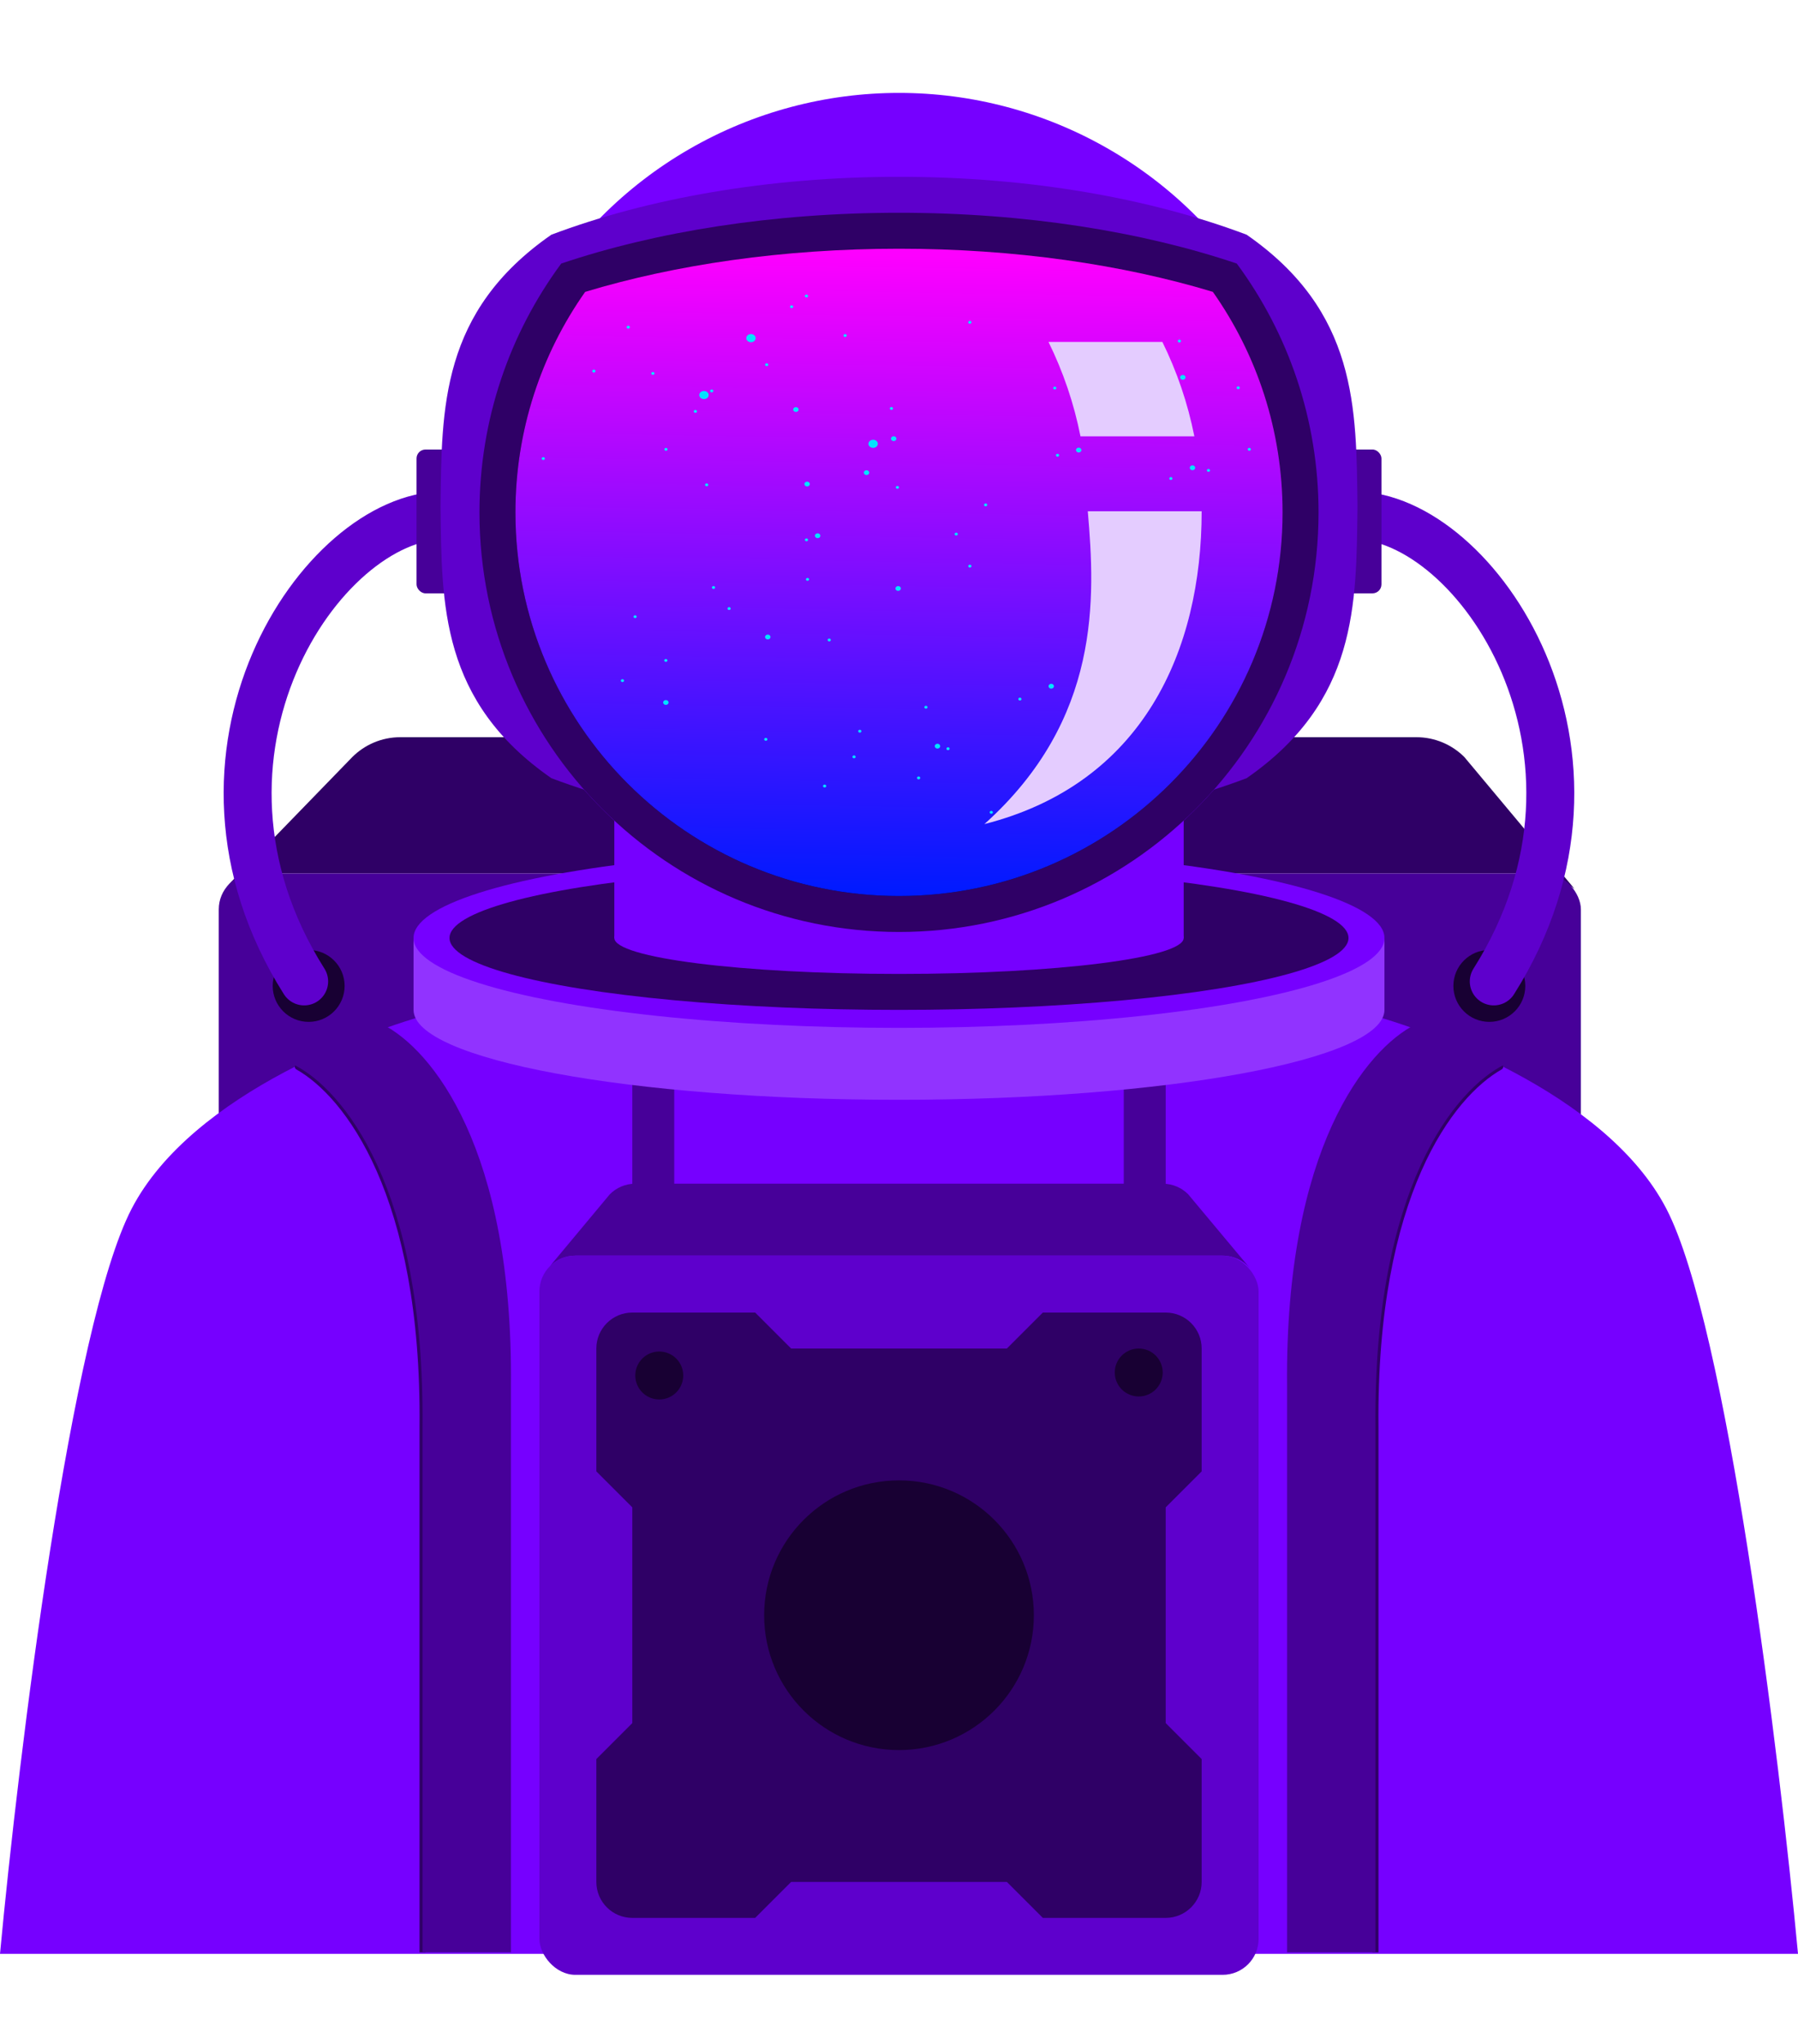 <svg width="600" height="682" viewBox="0 0 600 620" fill="none" xmlns="http://www.w3.org/2000/svg">
  <path
    d="M472.621 215H133.606C127.316 215 121.623 217.555 117.508 221.685L75.5 264.978V265C79.611 260.904 83.238 260.455 89.5 260.455H510.5C515.816 260.455 521.57 262.573 525.441 265.631L488.664 221.629C484.553 217.532 478.883 215 472.621 215Z"
    fill="#2F0066" />
  <rect x="73" y="260.454" width="454.546" height="300" rx="12" fill="#470099" />
  <path
    d="M43.925 372.365C64.112 333.481 124.611 311.92 148.598 306H300H451.402C475.389 311.92 535.888 333.481 556.075 372.365C576.262 411.249 593.769 554.323 600 621H300H0C6.231 554.323 23.738 411.249 43.925 372.365Z"
    fill="#7600FF" />
  <path
    d="M141 445L140 444.991V445H141ZM99.878 324.129C99.397 323.858 98.787 324.028 98.516 324.509C98.246 324.991 98.416 325.6 98.897 325.871L99.878 324.129ZM140 445V620.5H142V445H140ZM98.897 325.871C114.878 334.868 140.729 367.715 140 444.991L142 445.009C142.732 367.374 116.762 333.633 99.878 324.129L98.897 325.871Z"
    fill="#2F0066" />
  <path
    d="M141 620.5V445C141.752 365.326 114.314 332.379 98 324.264L127.669 310.849C144.002 319.106 171.249 352.1 170.5 431.5V620.5H141Z"
    fill="#470099" />
  <path
    d="M459 445.001L460 444.992V445.001H459ZM500.122 324.13C500.603 323.859 501.213 324.03 501.484 324.511C501.755 324.992 501.584 325.602 501.103 325.873L500.122 324.13ZM460 445.001V620.501H458V445.001H460ZM501.103 325.873C485.122 334.869 459.271 367.716 460 444.992L458 445.011C457.268 367.376 483.238 333.634 500.122 324.13L501.103 325.873Z"
    fill="#2F0066" />
  <path
    d="M459 620.502V445.002C458.248 365.327 485.686 332.381 502 324.266L472.331 310.85C455.998 319.108 428.751 352.101 429.5 431.502V620.502H459Z"
    fill="#470099" />
  <rect x="211" y="328" width="14" height="40" fill="#470099" />
  <rect x="375" y="328" width="14" height="40" fill="#470099" />
  <path
    d="M388 364H212C208.679 364 205.673 365.349 203.5 367.529L183.529 391.5C185.7 389.337 188.694 388 192 388H408C411.584 388 414.801 389.571 417 392.063L396.471 367.5C394.3 365.337 391.306 364 388 364Z"
    fill="#470099" />
  <rect x="180" y="388" width="240" height="240" rx="12" fill="#5E00CC" />
  <path
    d="M199 597C199 603.627 204.373 609 211 609H252L264 597H336L348 609H389C395.627 609 401 603.627 401 597V556L389 544V472L401 460V419C401 412.373 395.627 407 389 407H348L336 419H264L252 407H211C204.373 407 199 412.373 199 419V460L211 472V544L199 556V597Z"
    fill="#2F0066" />
  <circle cx="300" cy="508" r="45" fill="#180033" />
  <circle cx="220" cy="428" r="8" fill="#180033" />
  <circle cx="380" cy="427" r="8" fill="#180033" />
  <path d="M138 282H462V306H138V282Z" fill="#9133FF" />
  <path
    d="M462 306C462 322.569 389.47 336 300 336C210.53 336 138 322.569 138 306C138 289.431 210.53 276 300 276C389.47 276 462 289.431 462 306Z"
    fill="#9133FF" />
  <ellipse cx="300" cy="282" rx="162" ry="30" fill="#7600FF" />
  <ellipse cx="300" cy="282" rx="150" ry="24" fill="#2F0066" />
  <path d="M205 198H395V282H205V198Z" fill="#7600FF" />
  <path
    d="M395 282C395 288.627 352.467 294 300 294C247.533 294 205 288.627 205 282C205 275.373 247.533 270 300 270C352.467 270 395 275.373 395 282Z"
    fill="#7600FF" />
  <circle cx="103" cy="298" r="12" fill="#180033" />
  <circle cx="497" cy="298" r="12" fill="#180033" />
  <path d="M147.974 141C107.5 141 53.5 220.5 101.5 296.5" stroke="#5E00CC" stroke-width="16" stroke-linecap="round" />
  <path d="M452 141C492.474 141 546.474 220.5 498.474 296.5" stroke="#5E00CC" stroke-width="16"
    stroke-linecap="round" />
  <rect x="139" y="119" width="16" height="48" rx="3" fill="#470099" />
  <rect x="445" y="119" width="16" height="48" rx="3" fill="#470099" />
  <circle cx="300" cy="140" r="140" fill="#7600FF" />
  <path
    d="M300 28C256.371 28 216.159 35.199 184 47.316C147 73 147.4 105.2 147 138C147.4 170.8 147 203 184 228.684C216.159 240.801 256.371 248 300 248C343.629 248 383.841 240.801 416 228.684C453 203 452.6 170.8 453 138C452.6 105.2 453 73 416 47.316C383.841 35.199 343.629 28 300 28Z"
    fill="#5E00CC" />
  <path
    d="M300 280C377.32 280 440 217.32 440 140C440 108.908 429.865 80.184 412.718 56.95C381.124 46.293 342.157 40 300 40C257.843 40 218.876 46.293 187.282 56.95C170.135 80.184 160 108.908 160 140C160 217.32 222.68 280 300 280Z"
    fill="#2F0066" />
  <path
    d="M300 268C370.692 268 428 210.692 428 140C428 112.604 419.393 87.218 404.736 66.398C374.661 57.295 338.673 52 300 52C261.327 52 225.339 57.295 195.264 66.398C180.607 87.218 172 112.604 172 140C172 210.692 229.308 268 300 268Z"
    fill="url(#paint0_linear_spaceman)" />
  <path
    d="M300 268C370.692 268 428 210.692 428 140C428 112.604 419.393 87.218 404.736 66.398C374.661 57.295 338.673 52 300 52C261.327 52 225.339 57.295 195.264 66.398C180.607 87.218 172 112.604 172 140C172 210.692 229.308 268 300 268Z"
    fill="url(#paint1_linear_spaceman)" style="mix-blend-mode:color" />
  <path
    d="M292.943 117.097C292.943 117.846 292.241 118.453 291.375 118.453C290.509 118.453 289.806 117.846 289.806 117.097C289.806 116.348 290.509 115.741 291.375 115.741C292.241 115.741 292.943 116.348 292.943 117.097Z"
    fill="#01E3FE" />
  <path
    d="M252.167 81.837C252.167 82.586 251.465 83.193 250.599 83.193C249.733 83.193 249.03 82.586 249.03 81.837C249.03 81.088 249.733 80.481 250.599 80.481C251.465 80.481 252.167 81.088 252.167 81.837Z"
    fill="#01E3FE" />
  <path
    d="M355.676 214.74C355.676 215.489 354.973 216.096 354.107 216.096C353.241 216.096 352.539 215.489 352.539 214.74C352.539 213.991 353.241 213.383 354.107 213.383C354.973 213.383 355.676 213.991 355.676 214.74Z"
    fill="#01E3FE" />
  <path
    d="M236.484 100.823C236.484 101.572 235.782 102.179 234.915 102.179C234.049 102.179 233.347 101.572 233.347 100.823C233.347 100.074 234.049 99.467 234.915 99.467C235.782 99.467 236.484 100.074 236.484 100.823Z"
    fill="#01E3FE" />
  <path
    d="M311.933 217.998C311.933 217.551 312.339 217.188 312.839 217.188C313.34 217.188 313.746 217.551 313.746 217.998C313.746 218.445 313.34 218.808 312.839 218.808C312.339 218.808 311.933 218.445 311.933 217.998Z"
    fill="#01E3FE" />
  <path
    d="M221.294 203.42C221.294 202.972 221.7 202.61 222.2 202.61C222.701 202.61 223.107 202.972 223.107 203.42C223.107 203.867 222.701 204.229 222.2 204.229C221.7 204.229 221.294 203.867 221.294 203.42Z"
    fill="#01E3FE" />
  <path
    d="M268.427 130.526C268.427 130.079 268.833 129.716 269.333 129.716C269.834 129.716 270.239 130.079 270.239 130.526C270.239 130.973 269.834 131.336 269.333 131.336C268.833 131.336 268.427 130.973 268.427 130.526Z"
    fill="#01E3FE" />
  <path
    d="M359.064 119.188C359.064 118.74 359.47 118.378 359.97 118.378C360.471 118.378 360.877 118.74 360.877 119.188C360.877 119.635 360.471 119.998 359.97 119.998C359.47 119.998 359.064 119.635 359.064 119.188Z"
    fill="#01E3FE" />
  <path
    d="M255.303 181.571C255.303 181.123 255.709 180.761 256.209 180.761C256.71 180.761 257.116 181.123 257.116 181.571C257.116 182.018 256.71 182.381 256.209 182.381C255.709 182.381 255.303 182.018 255.303 181.571Z"
    fill="#01E3FE" />
  <path
    d="M298.809 165.373C298.809 164.926 299.215 164.563 299.715 164.563C300.216 164.563 300.622 164.926 300.622 165.373C300.622 165.82 300.216 166.183 299.715 166.183C299.215 166.183 298.809 165.82 298.809 165.373Z"
    fill="#01E3FE" />
  <path
    d="M349.895 197.995C349.895 197.548 350.301 197.185 350.802 197.185C351.302 197.185 351.708 197.548 351.708 197.995C351.708 198.442 351.302 198.805 350.802 198.805C350.301 198.805 349.895 198.442 349.895 197.995Z"
    fill="#01E3FE" />
  <path
    d="M397.028 125.102C397.028 124.654 397.434 124.292 397.935 124.292C398.435 124.292 398.841 124.654 398.841 125.102C398.841 125.549 398.435 125.911 397.935 125.911C397.434 125.911 397.028 125.549 397.028 125.102Z"
    fill="#01E3FE" />
  <path
    d="M264.696 105.662C264.696 105.214 265.102 104.852 265.602 104.852C266.103 104.852 266.509 105.214 266.509 105.662C266.509 106.109 266.103 106.472 265.602 106.472C265.102 106.472 264.696 106.109 264.696 105.662Z"
    fill="#01E3FE" />
  <path
    d="M288.261 126.721C288.261 126.274 288.667 125.911 289.168 125.911C289.668 125.911 290.074 126.274 290.074 126.721C290.074 127.169 289.668 127.531 289.168 127.531C288.667 127.531 288.261 127.169 288.261 126.721Z"
    fill="#01E3FE" />
  <path
    d="M271.947 147.779C271.947 147.332 272.353 146.969 272.854 146.969C273.354 146.969 273.76 147.332 273.76 147.779C273.76 148.226 273.354 148.589 272.854 148.589C272.353 148.589 271.947 148.226 271.947 147.779Z"
    fill="#01E3FE" />
  <path
    d="M297.325 115.383C297.325 114.936 297.731 114.573 298.232 114.573C298.732 114.573 299.138 114.936 299.138 115.383C299.138 115.83 298.732 116.193 298.232 116.193C297.731 116.193 297.325 115.83 297.325 115.383Z"
    fill="#01E3FE" />
  <path
    d="M393.809 94.927C393.809 94.48 394.215 94.117 394.715 94.117C395.216 94.117 395.622 94.48 395.622 94.927C395.622 95.374 395.216 95.737 394.715 95.737C394.215 95.737 393.809 95.374 393.809 94.927Z"
    fill="#01E3FE" />
  <path
    d="M323.098 76.55C323.098 76.281 323.342 76.063 323.644 76.063C323.945 76.063 324.189 76.281 324.189 76.55C324.189 76.82 323.945 77.038 323.644 77.038C323.342 77.038 323.098 76.82 323.098 76.55Z"
    fill="#01E3FE" />
  <path
    d="M268.578 67.781C268.578 67.512 268.822 67.294 269.123 67.294C269.424 67.294 269.668 67.512 269.668 67.781C269.668 68.05 269.424 68.269 269.123 68.269C268.822 68.269 268.578 68.05 268.578 67.781Z"
    fill="#01E3FE" />
  <path
    d="M374.161 155.994C374.161 155.725 374.405 155.506 374.706 155.506C375.007 155.506 375.251 155.725 375.251 155.994C375.251 156.263 375.007 156.481 374.706 156.481C374.405 156.481 374.161 156.263 374.161 155.994Z"
    fill="#01E3FE" />
  <path
    d="M388.335 168.662C388.335 168.393 388.579 168.175 388.88 168.175C389.181 168.175 389.425 168.393 389.425 168.662C389.425 168.931 389.181 169.149 388.88 169.149C388.579 169.149 388.335 168.931 388.335 168.662Z"
    fill="#01E3FE" />
  <path
    d="M378.521 181.329C378.521 181.06 378.765 180.842 379.067 180.842C379.368 180.842 379.612 181.06 379.612 181.329C379.612 181.598 379.368 181.817 379.067 181.817C378.765 181.817 378.521 181.598 378.521 181.329Z"
    fill="#01E3FE" />
  <path
    d="M328.362 137.48C328.362 137.211 328.606 136.993 328.907 136.993C329.208 136.993 329.452 137.211 329.452 137.48C329.452 137.749 329.208 137.967 328.907 137.967C328.606 137.967 328.362 137.749 328.362 137.48Z"
    fill="#01E3FE" />
  <path
    d="M318.548 147.225C318.548 146.956 318.792 146.738 319.093 146.738C319.395 146.738 319.639 146.956 319.639 147.225C319.639 147.494 319.395 147.712 319.093 147.712C318.792 147.712 318.548 147.494 318.548 147.225Z"
    fill="#01E3FE" />
  <path
    d="M298.921 131.636C298.921 131.366 299.165 131.148 299.466 131.148C299.767 131.148 300.011 131.366 300.011 131.636C300.011 131.905 299.767 132.123 299.466 132.123C299.165 132.123 298.921 131.905 298.921 131.636Z"
    fill="#01E3FE" />
  <path
    d="M255.304 90.711C255.304 90.442 255.548 90.224 255.849 90.224C256.151 90.224 256.395 90.442 256.395 90.711C256.395 90.98 256.151 91.198 255.849 91.198C255.548 91.198 255.304 90.98 255.304 90.711Z"
    fill="#01E3FE" />
  <path
    d="M281.474 80.969C281.474 80.7 281.718 80.481 282.019 80.481C282.32 80.481 282.564 80.7 282.564 80.969C282.564 81.238 282.32 81.456 282.019 81.456C281.718 81.456 281.474 81.238 281.474 80.969Z"
    fill="#01E3FE" />
  <path
    d="M352.352 120.918C352.352 120.649 352.596 120.43 352.897 120.43C353.198 120.43 353.442 120.649 353.442 120.918C353.442 121.187 353.198 121.405 352.897 121.405C352.596 121.405 352.352 121.187 352.352 120.918Z"
    fill="#01E3FE" />
  <path
    d="M393.787 161.843C393.787 161.574 394.031 161.356 394.332 161.356C394.633 161.356 394.877 161.574 394.877 161.843C394.877 162.112 394.633 162.33 394.332 162.33C394.031 162.33 393.787 162.112 393.787 161.843Z"
    fill="#01E3FE" />
  <path
    d="M412.647 98.403C412.647 98.133 412.891 97.915 413.192 97.915C413.493 97.915 413.737 98.133 413.737 98.403C413.737 98.672 413.493 98.89 413.192 98.89C412.891 98.89 412.647 98.672 412.647 98.403Z"
    fill="#01E3FE" />
  <path
    d="M393.02 82.811C393.02 82.542 393.264 82.324 393.565 82.324C393.866 82.324 394.11 82.542 394.11 82.811C394.11 83.081 393.866 83.299 393.565 83.299C393.264 83.299 393.02 83.081 393.02 82.811Z"
    fill="#01E3FE" />
  <path
    d="M402.726 125.97C402.726 125.701 402.97 125.483 403.271 125.483C403.572 125.483 403.816 125.701 403.816 125.97C403.816 126.239 403.572 126.457 403.271 126.457C402.97 126.457 402.726 126.239 402.726 125.97Z"
    fill="#01E3FE" />
  <path
    d="M323.098 157.919C323.098 157.65 323.342 157.432 323.644 157.432C323.945 157.432 324.189 157.65 324.189 157.919C324.189 158.189 323.945 158.407 323.644 158.407C323.342 158.407 323.098 158.189 323.098 157.919Z"
    fill="#01E3FE" />
  <path
    d="M268.577 149.15C268.577 148.88 268.821 148.662 269.122 148.662C269.423 148.662 269.667 148.88 269.667 149.15C269.667 149.419 269.423 149.637 269.122 149.637C268.821 149.637 268.577 149.419 268.577 149.15Z"
    fill="#01E3FE" />
  <path
    d="M296.929 105.303C296.929 105.034 297.173 104.816 297.474 104.816C297.775 104.816 298.02 105.034 298.02 105.303C298.02 105.572 297.775 105.79 297.474 105.79C297.173 105.79 296.929 105.572 296.929 105.303Z"
    fill="#01E3FE" />
  <path
    d="M217.328 93.61C217.328 93.341 217.572 93.123 217.873 93.123C218.174 93.123 218.418 93.341 218.418 93.61C218.418 93.879 218.174 94.097 217.873 94.097C217.572 94.097 217.328 93.879 217.328 93.61Z"
    fill="#01E3FE" />
  <path
    d="M231.503 106.278C231.503 106.009 231.747 105.791 232.048 105.791C232.349 105.791 232.593 106.009 232.593 106.278C232.593 106.547 232.349 106.765 232.048 106.765C231.747 106.765 231.503 106.547 231.503 106.278Z"
    fill="#01E3FE" />
  <path
    d="M221.689 118.945C221.689 118.676 221.934 118.458 222.235 118.458C222.536 118.458 222.78 118.676 222.78 118.945C222.78 119.214 222.536 119.432 222.235 119.432C221.934 119.432 221.689 119.214 221.689 118.945Z"
    fill="#01E3FE" />
  <path
    d="M236.955 99.458C236.955 99.189 237.199 98.971 237.5 98.971C237.801 98.971 238.045 99.189 238.045 99.458C238.045 99.727 237.801 99.945 237.5 99.945C237.199 99.945 236.955 99.727 236.955 99.458Z"
    fill="#01E3FE" />
  <path
    d="M351.45 98.483C351.45 98.213 351.694 97.995 351.995 97.995C352.296 97.995 352.54 98.213 352.54 98.483C352.54 98.752 352.296 98.97 351.995 98.97C351.694 98.97 351.45 98.752 351.45 98.483Z"
    fill="#01E3FE" />
  <path
    d="M197.632 92.824C197.632 92.555 197.877 92.337 198.178 92.337C198.479 92.337 198.723 92.555 198.723 92.824C198.723 93.094 198.479 93.312 198.178 93.312C197.877 93.312 197.632 93.094 197.632 92.824Z"
    fill="#01E3FE" />
  <path
    d="M221.649 189.384C221.649 189.115 221.893 188.897 222.194 188.897C222.495 188.897 222.739 189.115 222.739 189.384C222.739 189.653 222.495 189.872 222.194 189.872C221.893 189.872 221.649 189.653 221.649 189.384Z"
    fill="#01E3FE" />
  <path
    d="M276.169 182.562C276.169 182.293 276.414 182.075 276.715 182.075C277.016 182.075 277.26 182.293 277.26 182.562C277.26 182.831 277.016 183.049 276.715 183.049C276.414 183.049 276.169 182.831 276.169 182.562Z"
    fill="#01E3FE" />
  <path
    d="M330.248 240.073C330.248 239.804 330.492 239.586 330.793 239.586C331.094 239.586 331.338 239.804 331.338 240.073C331.338 240.342 331.094 240.56 330.793 240.56C330.492 240.56 330.248 240.342 330.248 240.073Z"
    fill="#01E3FE" />
  <path
    d="M284.449 221.56C284.449 221.291 284.693 221.072 284.995 221.072C285.296 221.072 285.54 221.291 285.54 221.56C285.54 221.829 285.296 222.047 284.995 222.047C284.693 222.047 284.449 221.829 284.449 221.56Z"
    fill="#01E3FE" />
  <path
    d="M274.635 231.304C274.635 231.035 274.879 230.817 275.18 230.817C275.481 230.817 275.725 231.035 275.725 231.304C275.725 231.573 275.481 231.792 275.18 231.792C274.879 231.792 274.635 231.573 274.635 231.304Z"
    fill="#01E3FE" />
  <path
    d="M255.007 215.713C255.007 215.444 255.251 215.226 255.552 215.226C255.853 215.226 256.097 215.444 256.097 215.713C256.097 215.982 255.853 216.201 255.552 216.201C255.251 216.201 255.007 215.982 255.007 215.713Z"
    fill="#01E3FE" />
  <path
    d="M211.391 174.791C211.391 174.522 211.635 174.304 211.936 174.304C212.237 174.304 212.481 174.522 212.481 174.791C212.481 175.06 212.237 175.278 211.936 175.278C211.635 175.278 211.391 175.06 211.391 174.791Z"
    fill="#01E3FE" />
  <path
    d="M237.561 165.048C237.561 164.779 237.805 164.561 238.106 164.561C238.407 164.561 238.651 164.779 238.651 165.048C238.651 165.317 238.407 165.535 238.106 165.535C237.805 165.535 237.561 165.317 237.561 165.048Z"
    fill="#01E3FE" />
  <path
    d="M308.439 204.995C308.439 204.726 308.683 204.508 308.984 204.508C309.285 204.508 309.529 204.726 309.529 204.995C309.529 205.265 309.285 205.483 308.984 205.483C308.683 205.483 308.439 205.265 308.439 204.995Z"
    fill="#01E3FE" />
  <path
    d="M390.179 128.684C390.179 128.415 390.423 128.196 390.725 128.196C391.026 128.196 391.27 128.415 391.27 128.684C391.27 128.953 391.026 129.171 390.725 129.171C390.423 129.171 390.179 128.953 390.179 128.684Z"
    fill="#01E3FE" />
  <path
    d="M416.35 118.94C416.35 118.671 416.594 118.453 416.895 118.453C417.196 118.453 417.44 118.671 417.44 118.94C417.44 119.209 417.196 119.427 416.895 119.427C416.594 119.427 416.35 119.209 416.35 118.94Z"
    fill="#01E3FE" />
  <path
    d="M315.814 218.847C315.814 218.578 316.058 218.36 316.36 218.36C316.661 218.36 316.905 218.578 316.905 218.847C316.905 219.116 316.661 219.335 316.36 219.335C316.058 219.335 315.814 219.116 315.814 218.847Z"
    fill="#01E3FE" />
  <path
    d="M306.002 228.592C306.002 228.323 306.246 228.105 306.547 228.105C306.848 228.105 307.092 228.323 307.092 228.592C307.092 228.861 306.848 229.079 306.547 229.079C306.246 229.079 306.002 228.861 306.002 228.592Z"
    fill="#01E3FE" />
  <path
    d="M286.374 213.002C286.374 212.733 286.618 212.515 286.92 212.515C287.221 212.515 287.465 212.733 287.465 213.002C287.465 213.271 287.221 213.49 286.92 213.49C286.618 213.49 286.374 213.271 286.374 213.002Z"
    fill="#01E3FE" />
  <path
    d="M242.758 172.079C242.758 171.81 243.002 171.592 243.303 171.592C243.604 171.592 243.848 171.81 243.848 172.079C243.848 172.348 243.604 172.566 243.303 172.566C243.002 172.566 242.758 172.348 242.758 172.079Z"
    fill="#01E3FE" />
  <path
    d="M268.927 162.335C268.927 162.066 269.171 161.848 269.472 161.848C269.774 161.848 270.018 162.066 270.018 162.335C270.018 162.604 269.774 162.823 269.472 162.823C269.171 162.823 268.927 162.604 268.927 162.335Z"
    fill="#01E3FE" />
  <path
    d="M339.804 202.284C339.804 202.015 340.048 201.797 340.349 201.797C340.65 201.797 340.894 202.015 340.894 202.284C340.894 202.554 340.65 202.772 340.349 202.772C340.048 202.772 339.804 202.554 339.804 202.284Z"
    fill="#01E3FE" />
  <path
    d="M235.272 130.796C235.272 130.527 235.516 130.309 235.817 130.309C236.118 130.309 236.362 130.527 236.362 130.796C236.362 131.065 236.118 131.283 235.817 131.283C235.516 131.283 235.272 131.065 235.272 130.796Z"
    fill="#01E3FE" />
  <path
    d="M180.751 122.028C180.751 121.758 180.995 121.54 181.296 121.54C181.597 121.54 181.842 121.758 181.842 122.028C181.842 122.297 181.597 122.515 181.296 122.515C180.995 122.515 180.751 122.297 180.751 122.028Z"
    fill="#01E3FE" />
  <path
    d="M209.102 78.18C209.102 77.911 209.346 77.693 209.647 77.693C209.949 77.693 210.193 77.911 210.193 78.18C210.193 78.449 209.949 78.667 209.647 78.667C209.346 78.667 209.102 78.449 209.102 78.18Z"
    fill="#01E3FE" />
  <path
    d="M263.623 71.359C263.623 71.09 263.867 70.872 264.168 70.872C264.469 70.872 264.714 71.09 264.714 71.359C264.714 71.628 264.469 71.846 264.168 71.846C263.867 71.846 263.623 71.628 263.623 71.359Z"
    fill="#01E3FE" />
  <path
    d="M207.164 196.123C207.164 195.854 207.408 195.636 207.709 195.636C208.01 195.636 208.254 195.854 208.254 196.123C208.254 196.392 208.01 196.61 207.709 196.61C207.408 196.61 207.164 196.392 207.164 196.123Z"
    fill="#01E3FE" />
  <path
    d="M398.56 114.602C396.366 103.52 392.742 92.954 387.887 83.102H349.887C354.742 92.954 358.366 103.52 360.56 114.602H398.56Z"
    fill="#E4CCFF" />
  <path d="M328.5 244C381.5 230.5 401 186 401 139.602H363C365.5 168.5 367.5 209 328.5 244Z" fill="#E4CCFF" />
  <defs>
    <linearGradient id="paint0_linear_spaceman" x1="422.144" y1="55.393" x2="277.42" y2="324.66"
      gradientUnits="userSpaceOnUse">
      <stop stop-color="#373737" />
      <stop offset="0.487" stop-color="#111111" />
      <stop offset="1" />
    </linearGradient>
    <linearGradient id="paint1_linear_spaceman" x1="322.529" y1="54.557" x2="318.917" y2="267.224"
      gradientUnits="userSpaceOnUse">
      <stop stop-color="#FD00FF" />
      <stop offset="1" stop-color="#001AFF" />
    </linearGradient>
  </defs>
</svg>